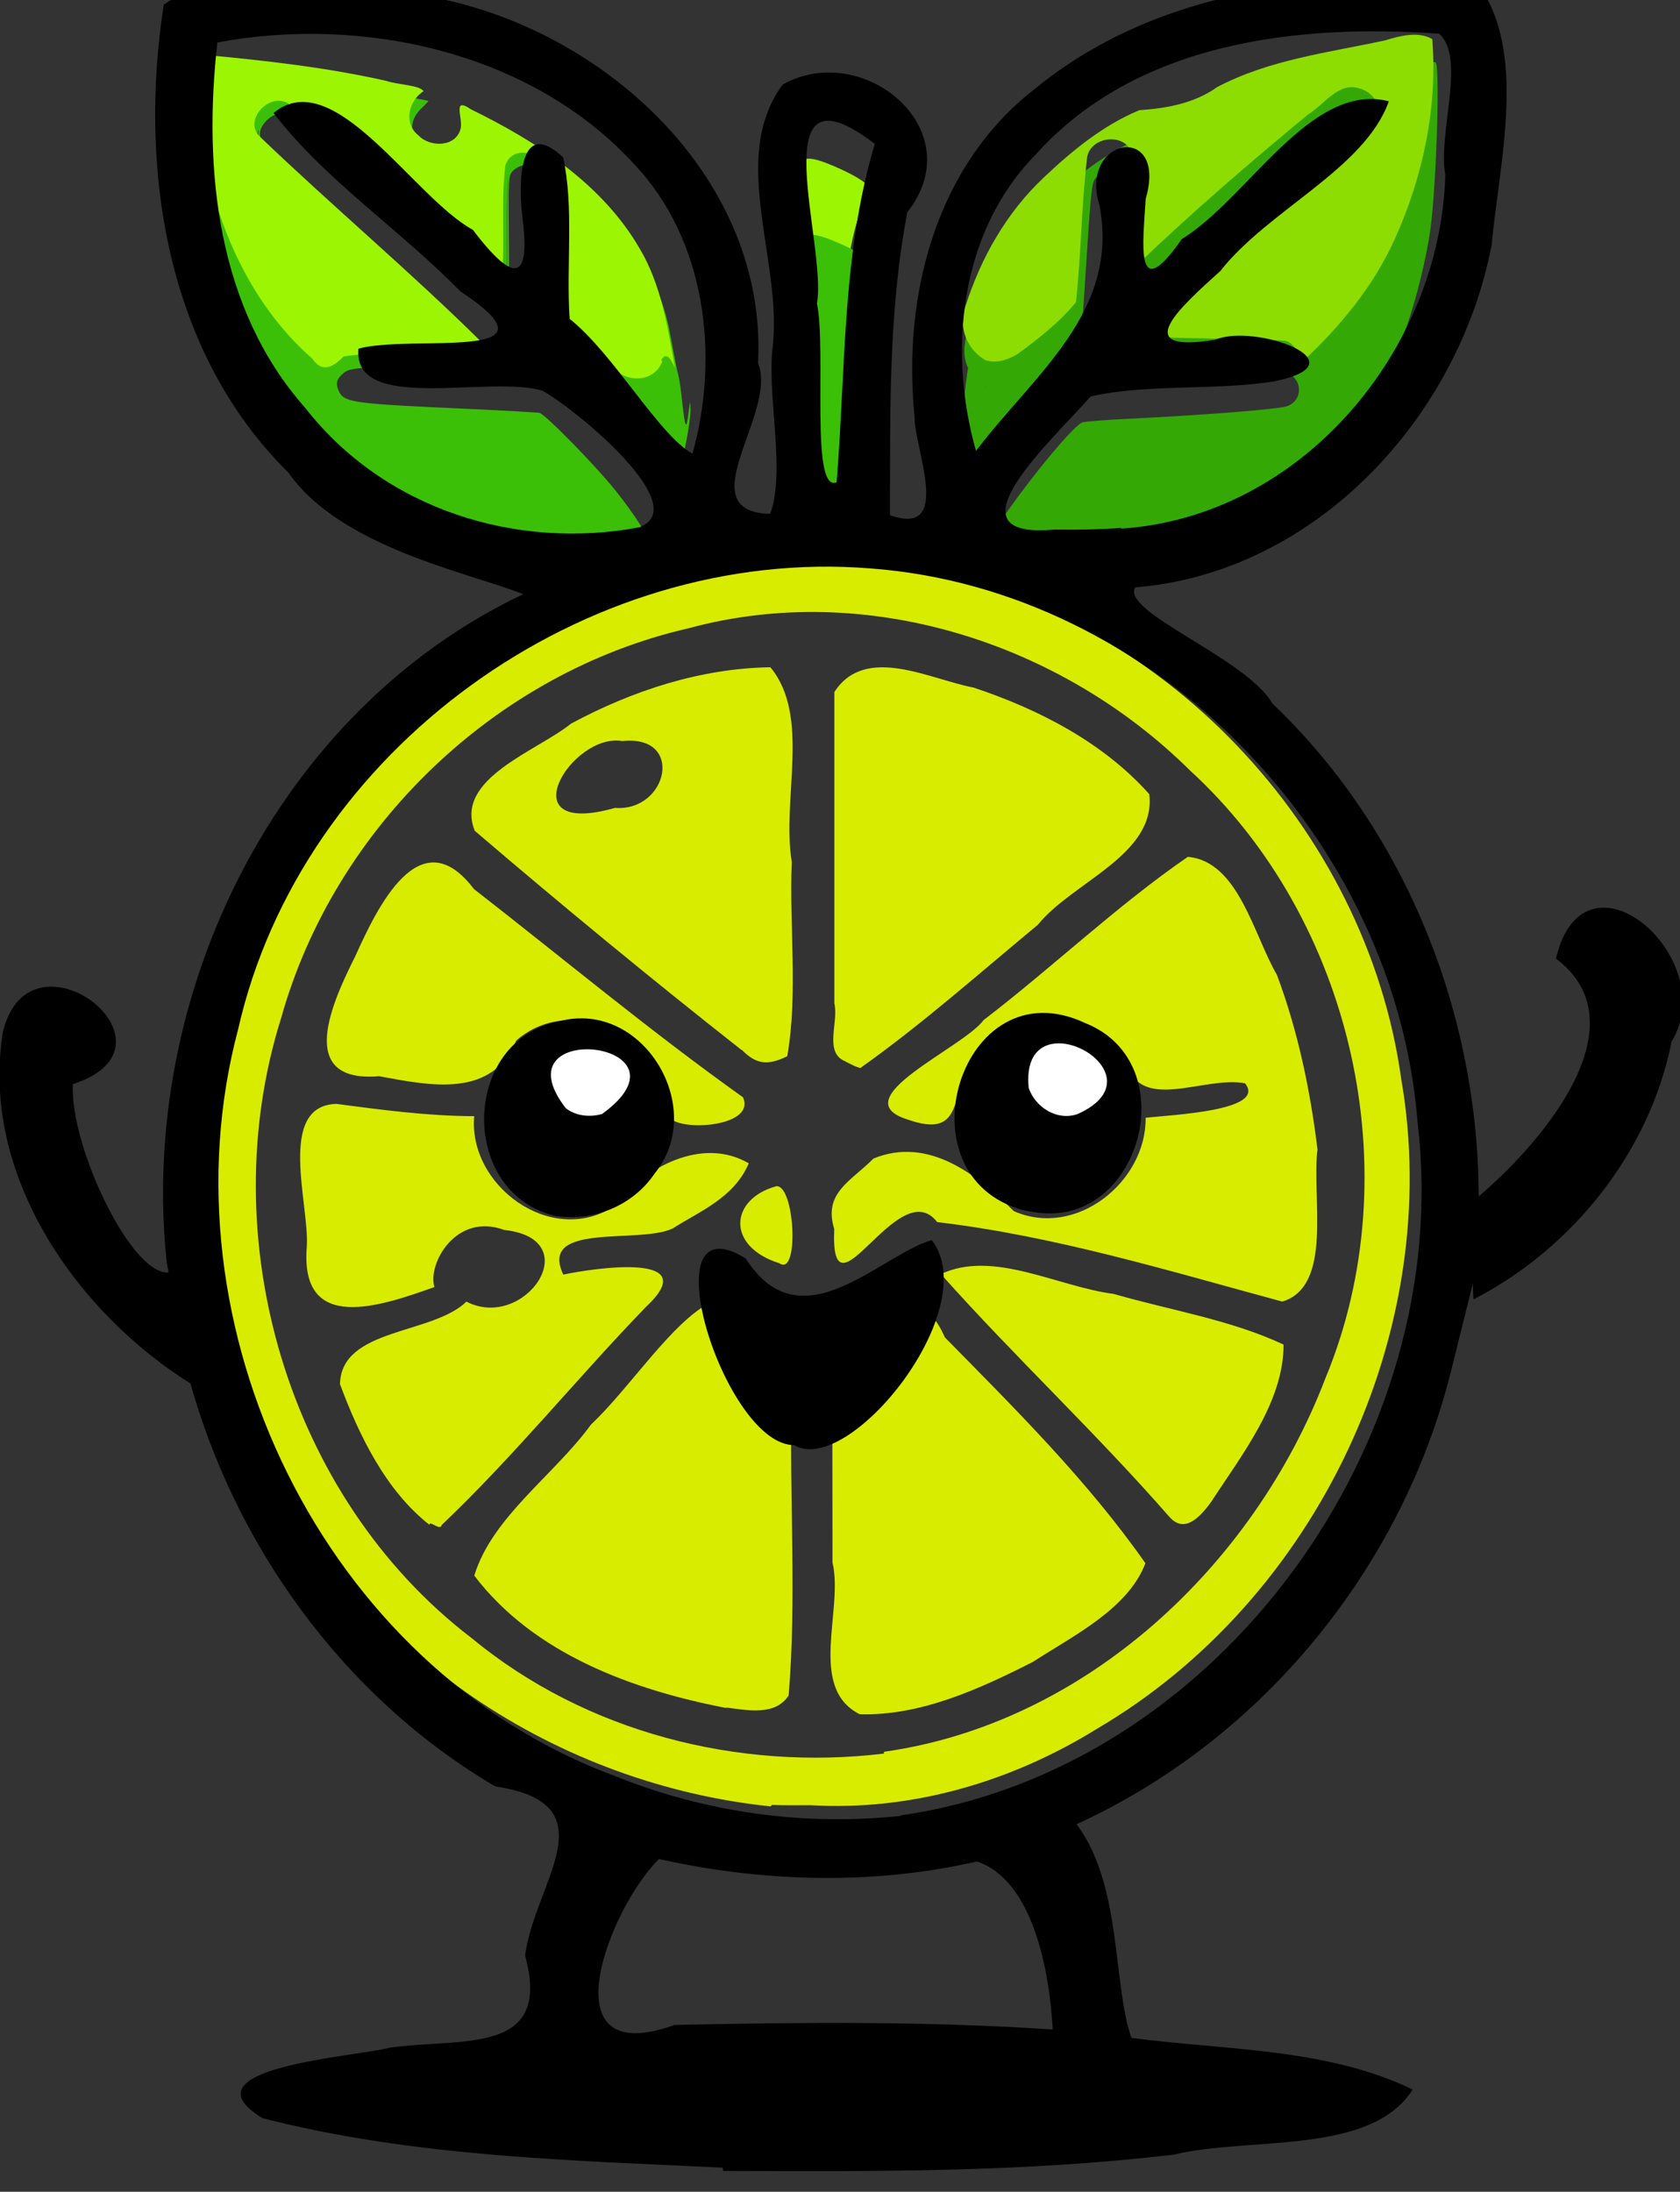 <?xml version="1.0" encoding="UTF-8"?>
<!-- Created with Inkscape (http://www.inkscape.org/) -->
<svg id="svg94470" width="27.9mm" height="36.4mm" version="1.1" viewBox="0 0 27.9 36.4" xmlns="http://www.w3.org/2000/svg">
 <rect x="0" y="0" width="27.9" height="36.4" fill="#333333" stroke="none"/>
 <g id="g99148" transform="translate(-65.3,-107)" stroke-width=".031">
  <path id="path43458-3-0-2-2" d="m68.7 108c-0.01 5e-3 -0.024 0.042-0.038 0.117-0.013 0.065-0.024 0.648-0.025 1.3-2e-3 1.1 2e-3 1.2 0.069 1.55 0.145 0.76 0.304 1.24 0.637 1.91 0.21 0.423 0.329 0.615 0.635 1.03 0.944 1.27 2.32 2.08 3.84 2.26 0.312 0.036 1.11 0.038 1.42 2e-3 0.342-0.039 0.793-0.126 0.829-0.16 0.043-0.039-0.227-0.465-0.544-0.861-0.344-0.429-1.16-1.26-1.26-1.29-0.041-9e-3 -0.555-0.038-1.14-0.065-2-0.09-2.11-0.106-2.2-0.305-0.052-0.123-0.032-0.195 0.077-0.287 0.102-0.085 0.13-0.089 1.49-0.163 0.946-0.051 0.989-0.056 0.989-0.105 0-0.035-0.747-0.742-1.63-1.54-1.42-1.28-2.07-1.88-2.15-1.98-0.114-0.135-0.11-0.254 0.011-0.393 0.109-0.124 0.271-0.172 0.394-0.116 0.163 0.074 1.54 1.15 2.16 1.69 0.225 0.194 0.634 0.566 0.911 0.827 0.276 0.261 0.521 0.474 0.544 0.474 0.034 1e-5 0.04-0.181 0.031-0.966-8e-3 -0.742-1e-3 -0.982 0.03-1.04 0.059-0.104 0.215-0.174 0.336-0.152 0.13 0.024 0.324 0.218 0.346 0.344 9e-3 0.054 0.027 0.651 0.04 1.33l0.024 1.23 0.346 0.355c0.397 0.407 0.828 0.919 1.3 1.54 0.183 0.242 0.339 0.421 0.354 0.406 0.076-0.076 0.248-0.906 0.241-1.16-4e-3 -0.137-5e-3 -0.134-0.03 0.055-0.043 0.334-0.057 0.303-0.121-0.284-0.019-0.177-0.045-0.316-0.073-0.413-0.026-0.131-0.067-0.333-0.139-0.726-0.277-1.16-0.892-1.96-2.14-2.8-0.346-0.232-1.26-0.711-1.29-0.679-0.01 0.01 0 0.074 0.02 0.143 0.052 0.175 0.016 0.331-0.1 0.428-0.162 0.136-0.459 0.091-0.622-0.094-0.18-0.205-0.169-0.427 0.033-0.619 0.068-0.065 0.117-0.118 0.109-0.118s-0.239-0.048-0.512-0.107c-0.932-0.202-1.54-0.296-2.53-0.397-0.344-0.035-0.635-0.069-0.647-0.077-0.01-6e-3 -0.02 0.035-0.028 0.094 0.013-0.128 6e-3 -0.202-0.01-0.194zm0.898 1.16c-0.018 0.073-0.012 0.15 0.026 0.221 0.028 0.051 0.859 0.818 2.07 1.91 0.817 0.736 1.75 1.62 1.73 1.64-1e-3 5.9e-4 -0.018 2e-3 -0.022 3e-3 -0.077-0.103-0.946-0.923-1.72-1.62-1.21-1.09-2.04-1.86-2.07-1.91-0.042-0.078-0.045-0.164-0.02-0.243zm4.17 0.733c-0.041 0.127-0.043 0.38-0.043 0.999 0 0.516-0.012 0.937-0.026 0.937-8e-5 0-1e-3 -7.9e-4 -1e-3 -7.9e-4 0.012-0.093 0.021-0.468 0.021-0.914 0-0.654 2e-3 -0.902 0.05-1.02z" fill="#3bc007"/>
  <path id="path43916-4-8-0-9" d="m76.3 113c-0.136 0.358-0.594 0.36-0.831 0.104-0.315-0.258-0.653-0.502-0.919-0.811-0.086-0.342-0.036-0.706-0.056-1.06-0.016-0.455 0.025-0.919-0.056-1.37-0.087-0.311-0.618-0.491-0.745-0.119-0.078 0.634 1e-3 1.28-0.061 1.91-0.639-0.565-1.24-1.17-1.91-1.7-0.542-0.43-1.07-0.878-1.66-1.25-0.307-0.153-0.716 0.293-0.454 0.558 1.22 1.17 2.52 2.26 3.72 3.45-0.065 0.128-0.538 0.057-0.759 0.102-0.518 0.038-1.04 0.032-1.56 0.105-0.168 0.168-0.354 0.288-0.521 0.039-0.988-0.864-1.56-2.12-1.8-3.4-0.088-0.542-0.115-1.1-0.029-1.65 1.02 0.094 2.06 0.21 3.06 0.436 0.183 0.065 0.543 0.066 0.615 0.17-0.25 0.161-0.339 0.535-0.084 0.735 0.195 0.206 0.634 0.196 0.702-0.124 0.032-0.182-0.142-0.523 0.17-0.309 1.09 0.532 2.18 1.24 2.8 2.31 0.361 0.604 0.465 1.31 0.588 1.99-0.037-0.087-0.137-0.316-0.231-0.13z" fill="#9cf503"/>
  <path id="path43914-9-7-9-2" d="m78.9 114c-8e-3 -8e-3 -0.015-0.102-0.015-0.21s-0.043-0.822-0.095-1.59c-0.134-1.97-0.155-2.25-0.175-2.38-0.037-0.23 0.112-0.244 0.555-0.052 0.352 0.152 0.573 0.297 0.552 0.361-9e-3 0.028-0.066 0.188-0.127 0.356-0.203 0.562-0.324 1.45-0.445 3.25l-0.019 0.284h-0.108c-0.059 0-0.115-7e-3 -0.123-0.015z" fill="#9cf503"/>
 </g>
 <path id="leftarm" d="m3.2 23c-1.94-1.2-3.54-3.51-3.15-5.87 0.453-1.84 3.13 0.235 1.16 0.875-0.054 1.05 1.02 3.28 1.63 3.12" stroke-width=".008"/>
 <g stroke-width=".031">
  <path id="path43490-4-3-5-0" d="m13.9 8c0.121-1.8 0.242-2.68 0.445-3.25 0.061-0.168 0.118-0.328 0.127-0.356 0.021-0.064-0.2-0.209-0.552-0.361-0.443-0.192-0.592-0.178-0.555 0.052 0.021 0.13 0.041 0.407 0.175 2.38 0.052 0.767 0.095 1.48 0.095 1.59 0 0.107 7e-3 0.202 0.015 0.21 8e-3 8e-3 0.063 0.015 0.123 0.015h0.108z" fill="#3bc007"/>
  <g id="g99155" transform="translate(-65.3,-107)">
   <path id="path43462-6-6-6-6" d="m87.7 108 0.675 0.029c0.193 8e-3 0.367 0.018 0.498 0.026-0.156-7e-3 -0.332-7e-3 -0.322 8e-3 0.018 0.03 0.081 0.016-0.945 0.217-2.83 0.559-1.71 0.877-3.4 1.02-0.513 0.259-0.768 0.429-1.22 0.808-0.537 0.453-0.98 0.99-1.23 1.49-0.339 0.697-0.555 1.16-0.376 1.52-2e-3 4e-3 -3e-3 5e-3 -4e-3 9e-3 -0.013 0.036-0.047 0.311-0.075 0.612s-0.064 0.559-0.079 0.574c-0.016 0.016-0.041-0.032-0.058-0.11-0.051-0.229-0.041-0.011 0.012 0.249 0.072 0.354 0.107 0.478 0.137 0.478 0.015 0 0.114-0.12 0.22-0.266 0.259-0.356 0.749-0.936 1.27-1.5 0.235-0.256 0.434-0.489 0.444-0.518 9e-3 -0.029 0.051-0.614 0.094-1.3 0.057-0.918 0.089-1.27 0.124-1.34 0.104-0.201 0.401-0.252 0.545-0.094 0.136 0.15 0.137 0.161 0.1 1.12-0.025 0.649-0.026 0.924-2e-3 0.948 0.024 0.024 0.155-0.083 0.451-0.369 0.636-0.612 2.05-1.84 2.83-2.46 0.247-0.196 0.251-0.198 0.417-0.184 0.281 0.023 0.454 0.25 0.366 0.479-0.011 0.028-0.272 0.263-0.579 0.522-0.308 0.258-0.797 0.678-1.09 0.932-0.644 0.564-2.18 2.08-2.18 2.15 0 0.045 0.08 0.054 0.684 0.07 0.376 0.01 0.914 0.03 1.2 0.043 0.51 0.024 0.514 0.025 0.589 0.112 0.141 0.163 0.08 0.4-0.121 0.471-0.144 0.051-1.38 0.148-2.67 0.211-0.378 0.018-0.711 0.046-0.738 0.061-0.281 0.155-1.6 1.88-1.6 2.09 1e-5 0.062 0.1 0.084 0.722 0.156 0.06 7e-3 0.4 8e-3 0.754 3e-3 0.678-0.011 0.992-0.049 1.55-0.192 1.78-0.45 3.28-1.83 3.96-3.64 0.159-0.423 0.346-1.19 0.406-1.66 0.099-0.774 0.156-2.69 0.082-2.74-0.017-0.01-0.345-0.024-0.73-0.031zm1.37 0.071c3e-3 4.9e-4 0.023 2e-3 0.024 2e-3 0.014 5e-3 0.025 0.058 0.031 0.142-7e-3 -0.083-0.017-0.135-0.031-0.139-5e-3 -2e-3 -0.016-3e-3 -0.024-5e-3zm-1.33 0.845c0.013-6e-4 0.026-2e-4 0.04 7.8e-4 -0.027-2e-3 -0.053-1e-3 -0.078 4e-3 0.012-2e-3 0.025-4e-3 0.038-4e-3zm0.47 0.281c0.013 0.024 0.023 0.049 0.029 0.074-6e-3 -0.025-0.016-0.05-0.029-0.074zm-0.159 0.437c-0.058 0.055-0.13 0.118-0.219 0.192 0.089-0.074 0.162-0.137 0.219-0.192zm-3.93 0.373c0.01 0.026 0.017 0.057 0.023 0.095-6e-3 -0.038-0.013-0.069-0.023-0.095zm-0.923 2.5c-0.022 0.069-0.333 0.356-0.617 0.59-0.015 0.012-0.028 0.022-0.042 0.034 0.014-0.012 0.028-0.022 0.042-0.034 0.283-0.234 0.596-0.525 0.617-0.59zm-1.58 0.896c0.021 0.016 0.044 0.031 0.068 0.047-0.024-0.012-0.046-0.029-0.068-0.047zm0.436 0.047-0.018 6e-3zm-0.095 0.027c-0.011 2e-3 -0.022 5e-3 -0.032 7e-3 0.011-2e-3 0.021-4e-3 0.032-7e-3z" fill="#34a906"/>
   <path id="path43918-5-1-7-7" d="m81.7 113c-0.331-0.165-0.495-0.562-0.368-0.91 0.255-0.803 0.683-1.56 1.3-2.14 0.471-0.447 0.992-0.873 1.59-1.12 0.452-0.031 0.915-0.114 1.29-0.383 0.863-0.456 1.85-0.574 2.79-0.776 0.245-0.076 0.55-0.156 0.784-0.022 0.089 1.13-0.153 2.28-0.618 3.31-0.354 0.793-0.917 1.47-1.55 2.06-0.035-0.14-0.141-0.355-0.304-0.362-0.732-0.035-1.47-0.032-2.2-0.06-0.048-0.196 0.385-0.46 0.537-0.669 0.965-0.985 2.02-1.87 3.07-2.77 0.323-0.188 0.174-0.608-0.146-0.689-0.346-0.116-0.59 0.275-0.852 0.432-0.969 0.8-1.92 1.62-2.83 2.49-0.215 0.116-0.042-0.491-0.085-0.677-1e-3 -0.394 0.061-0.796-0.017-1.19-0.141-0.343-0.723-0.242-0.741 0.127-0.093 0.788-0.095 1.58-0.182 2.37-0.277 0.335-0.627 0.609-0.978 0.865-0.148 0.085-0.334 0.154-0.504 0.099z" fill="#8ddd03"/>
   <path id="body" d="m78.1 137c-3.51-0.362-6.87-2.52-8.31-5.8-1.46-3.03-1.42-6.78 0.249-9.72 1.98-3.6 6.32-5.75 10.4-5.04 4.15 0.713 7.55 4.31 8.13 8.47 0.727 4.19-1.4 8.66-5.05 10.8-1.42 0.881-3.08 1.37-4.76 1.27-0.213-2.9e-4 -0.427 5e-3 -0.639-5e-3zm1.88-0.907c3.35-0.472 6.14-3.09 7.33-6.2 1.42-3.42 0.449-7.63-2.25-10.1-2.14-2.12-5.37-3.16-8.32-2.36-3.21 0.733-5.88 3.3-6.77 6.47-1.15 3.65 0.102 7.96 3.16 10.3 1.9 1.57 4.43 2.21 6.85 1.92zm-0.404-0.624c-0.869-0.44-0.263-1.73-0.451-2.52-9.6e-4 -1.16-2e-3 -2.31-3e-3 -3.47 0.81-0.054 1.35-1.44 1.87-0.268 1.17 1.19 2.37 2.38 3.33 3.75-0.285 0.756-1.19 1.2-1.87 1.64-0.885 0.449-1.87 0.901-2.88 0.868zm-2.21-0.102c-1.56-0.301-3.2-0.898-4.19-2.2 0.3-0.979 1.33-1.67 1.94-2.51 0.655-0.615 1.35-1.72 2.01-2.04 0.428 0.801 1.8 0.549 1.32 1.68-0.038 1.62 0.086 3.25-0.049 4.86-0.223 0.348-0.694 0.243-1.04 0.201zm-4.93-3.04c-0.728-0.57-1.17-1.48-1.49-2.34 0.021-0.936 1.53-0.817 2.1-1.37 0.969 0.499 2.02-1.04 0.629-1.19-0.805-0.298-1.28 0.567-1.16 0.948-0.885 0.313-2.24 0.792-2.12-0.672 0.046-0.694-0.503-2.34 0.49-2.37 0.76 0.1 1.52 0.202 2.29 0.204-0.102 1.15 1.27 2.16 2.3 1.51 0.529-0.662 1.48-1.18 2.26-0.727-0.245 0.576-0.824 0.8-1.26 1.08-0.545 0.269-2.24-0.114-1.82 0.768 0.501-0.107 2.36-0.384 1.37 0.539-1.15 1.19-2.19 2.48-3.39 3.62-0.024 0.104-0.191-0.077-0.205-8e-3zm12.3-0.117c-1.22-1.4-2.58-2.67-3.81-4.05 0.866-0.411 1.94 0.21 2.87 0.329 0.94 0.272 1.94 0.428 2.82 0.841 4e-3 0.95-0.693 1.83-1.2 2.61-0.15 0.204-0.422 0.547-0.683 0.265zm-6.11-2.72c0.184-0.031-0.064 0.059 0 0zm0.268 3.1e-4c0.091-0.048 0.01 0.067 0 0zm7.7-0.874c-1.89-0.512-3.78-1.09-5.73-1.32-0.644-0.837-1.78 1.77-1.71 0.114-0.187-0.604 0.284-0.795 0.652-1.17 0.914-0.372 1.72 0.266 2.33 0.873 1.03 0.457 2.2-0.481 2.19-1.55 0.432-0.049 2.02-0.115 1.65-0.572-0.687-0.132-1.77 0.52-1.98-0.388-0.588-0.915-2.07-0.914-2.61 0.047-0.283 0.611-0.116 1.26-1.02 0.94-1.08-0.343 0.922-1.18 1.27-1.65 1.15-0.881 2.2-1.89 3.39-2.71 0.84 0.072 1.09 1.29 1.48 1.96 0.349 0.931 0.554 1.92 0.674 2.9-0.102 0.779 0.271 2.29-0.6 2.53zm-8.35-0.636c-0.893-0.282-0.824-1.07-0.051-1.28 0.307-0.024 0.384 1.51 0.051 1.28zm-1.84-2.48c0.027-1.22-1.57-2.06-2.53-1.22-0.405 0.961-1.41 0.754-2.28 0.593-1.41 0.118-0.76-1.26-0.395-1.99 0.359-0.794 1.07-2.31 1.97-1.12 1.49 1.16 2.94 2.37 4.47 3.46 0.234 0.527-1.23 0.582-1.23 0.283zm2.94-0.872c-0.37-0.139-0.112-0.651-0.188-0.965v-5.17c0.516-0.797 1.58-0.213 2.31-0.075 1.08 0.359 2.15 0.908 2.92 1.77 0.119 1.01-1.28 1.46-1.85 2.17-0.973 0.805-1.92 1.65-2.95 2.38l-0.091-0.032-0.148-0.073zm-1.73-0.191c-1.5-1.18-2.98-2.4-4.43-3.64-0.346-0.865 1.03-1.32 1.6-1.78 1.02-0.548 2.15-0.918 3.31-0.936 0.675 0.818 0.183 2.19 0.355 3.23-0.044 1.07 0.107 2.19-0.075 3.23-0.308 0.15-0.505 0.15-0.755-0.106zm-2.1-4.02c0.879 0.064 1.16-1.22 0.122-1.11-0.842-0.149-1.92 1.62-0.122 1.11z" fill="#d8ec00"/>
  </g>
  <path id="outline" d="m12 36c-2.56-0.123-5.15-0.184-7.64-0.822-1.37-0.837 1.54-1.02 2.11-1.17 1.19-0.172 2.71 0.143 2.25-1.53 0.154-1.21 1.44-2.52-0.495-2.81-2.52-1.48-4.35-4.02-5.1-6.83l-0.356-1.87c-0.474-4.45 1.83-9.16 5.92-11.1-0.907-0.361-3.03-0.773-3.9-2.02-2.03-2-2.49-5.05-2.07-7.77 1.17-0.825 3.1-0.27 4.52-0.113 2.84 0.559 5.51 3.02 5.35 6.07 0.336 0.82-1.18 2.46 0.201 2.5 0.254-0.691-0.037-1.86 0.034-2.71 0.201-1.44-0.74-3.18 0.174-4.42 1.33-0.75 3.15 0.744 2.07 2.12-0.318 1.66-0.283 3.35-0.289 5.03 1.06 0.382 0.396-1.14 0.411-1.62-0.208-2.01 0.345-4.19 2.01-5.47 2.03-1.66 4.81-1.97 7.33-1.75 0.845 1.13 0.37 2.97 0.242 4.35-0.545 2.87-2.93 5.45-5.92 5.69-0.238 0.413 1.84 1.17 2.28 1.93 2.55 2.43 3.75 6.08 3.35 9.54l-0.383 1.54c-0.815 3.28-3.15 6.13-6.22 7.53 0.76 1.02 0.593 2.64 0.911 3.55 1.56 0.206 3.24 0.165 4.67 0.857-0.695 1.1-2.72 0.779-3.96 1.08-2.49 0.297-4.99 0.282-7.49 0.272zm-0.817-2.37c2.1-0.046 4.2-0.065 6.3 0.075-0.052-0.951-0.322-2.48-1.26-2.79-1.73 0.396-3.55 0.344-5.28-0.041-0.817 0.803-1.89 3.52 0.248 2.76zm3.77-3.48c5.28-0.75 9.22-6.21 8.59-11.5-0.363-4.7-4.35-8.86-9.09-9.21-4.74-0.381-9.45 3.01-10.5 7.66-1.3 4.9 1.39 10.6 6.27 12.4 1.51 0.607 3.14 0.829 4.75 0.656zm-4.32-21.4c0.859-0.347-1.01-1.91-1.62-2.26-0.878-0.27-3.16 0.388-3.06-0.7 0.901-0.243 3.5 0.244 1.69-0.953-0.995-1.02-2.25-1.85-3.1-2.96 1-0.83 2.32 1.4 3.31 1.94 0.718 0.947 0.956 0.81 0.821-0.224-0.062-0.491-0.078-1.69 0.679-0.978 0.182 0.849 0.047 1.79 0.107 2.68 0.744 0.596 1.48 1.93 2.04 2.24 0.453-1.62 0.227-3.55-0.97-4.81-1.71-1.87-4.52-2.47-6.92-2.02-0.239 2.11-3e-3 4.42 1.46 6.07 1.31 1.68 3.5 2.37 5.56 1.98zm7.99 0.029c2.99-0.199 5.3-2.96 5.38-5.88-0.132-0.654 0.352-1.95-0.105-2.34-2.37-0.166-5.03 0.141-6.71 2.02-1.25 1.28-1.45 3.26-0.979 4.91 0.958-1.27 2.39-2.3 2.05-4.08-0.352-1.13 1.14-1.39 0.768-0.108-0.044 0.734-0.189 1.8 0.598 0.671 1.11-0.685 2.14-2.62 3.44-2.29-0.406 1.13-2 1.8-2.8 2.82-0.642 0.58-1.55 1.38-0.084 1.14 0.661-0.279 2.49 0.385 0.981 0.691-0.997 0.159-2.1 0.036-3.05 0.251-0.567 0.659-2.5 2.39-0.592 2.21 0.365 5e-3 0.731 8.6e-4 1.09-0.026zm-4.73-0.759c0.154-1.88 0.088-3.81 0.635-5.63-1.92-1.47-0.786 1.68-0.961 2.65 0.16 0.754-0.115 3.15 0.326 2.97z"/>
  <path id="righteye" d="m17 20.1c-2.11-0.564-1.04-4.08 1.02-3.11 1.68 0.664 0.914 3.44-0.849 3.14l-0.17-0.03z"/>
  <path id="lefteye" d="m9.25 20.2c-1.64-0.36-1.6-2.93 0.041-3.24 1.38-0.365 2.47 1.44 1.58 2.53-0.357 0.527-0.994 0.792-1.62 0.708z"/>
  <path id="mouth" d="m13.2 24c-1.17 0.029-2.46-4.12-0.816-3.1 0.916 1.44 2.21-0.045 3.09-0.306 0.875 1.15-1.37 3.93-2.28 3.41z"/>
 </g>
 <path id="rightpupil" d="m17.9 18.5c1.5-0.678-0.978-2.01-0.816-0.431 0.112 0.327 0.48 0.554 0.816 0.431z" fill="#fff"/>
 <path id="leftpupil" d="m10 18.5c1.66-1.21-1.77-1.6-0.604-0.095 0.169 0.131 0.403 0.154 0.604 0.095z" fill="#fff"/>
 <path id="rightarm" d="m24.4 20c1.22-0.987 2.89-2.99 1.44-4.08 0.469-2 2.76-5e-3 1.92 1.38-0.365 1.83-1.64 3.43-3.29 4.28" stroke-width=".008"/>
</svg>

